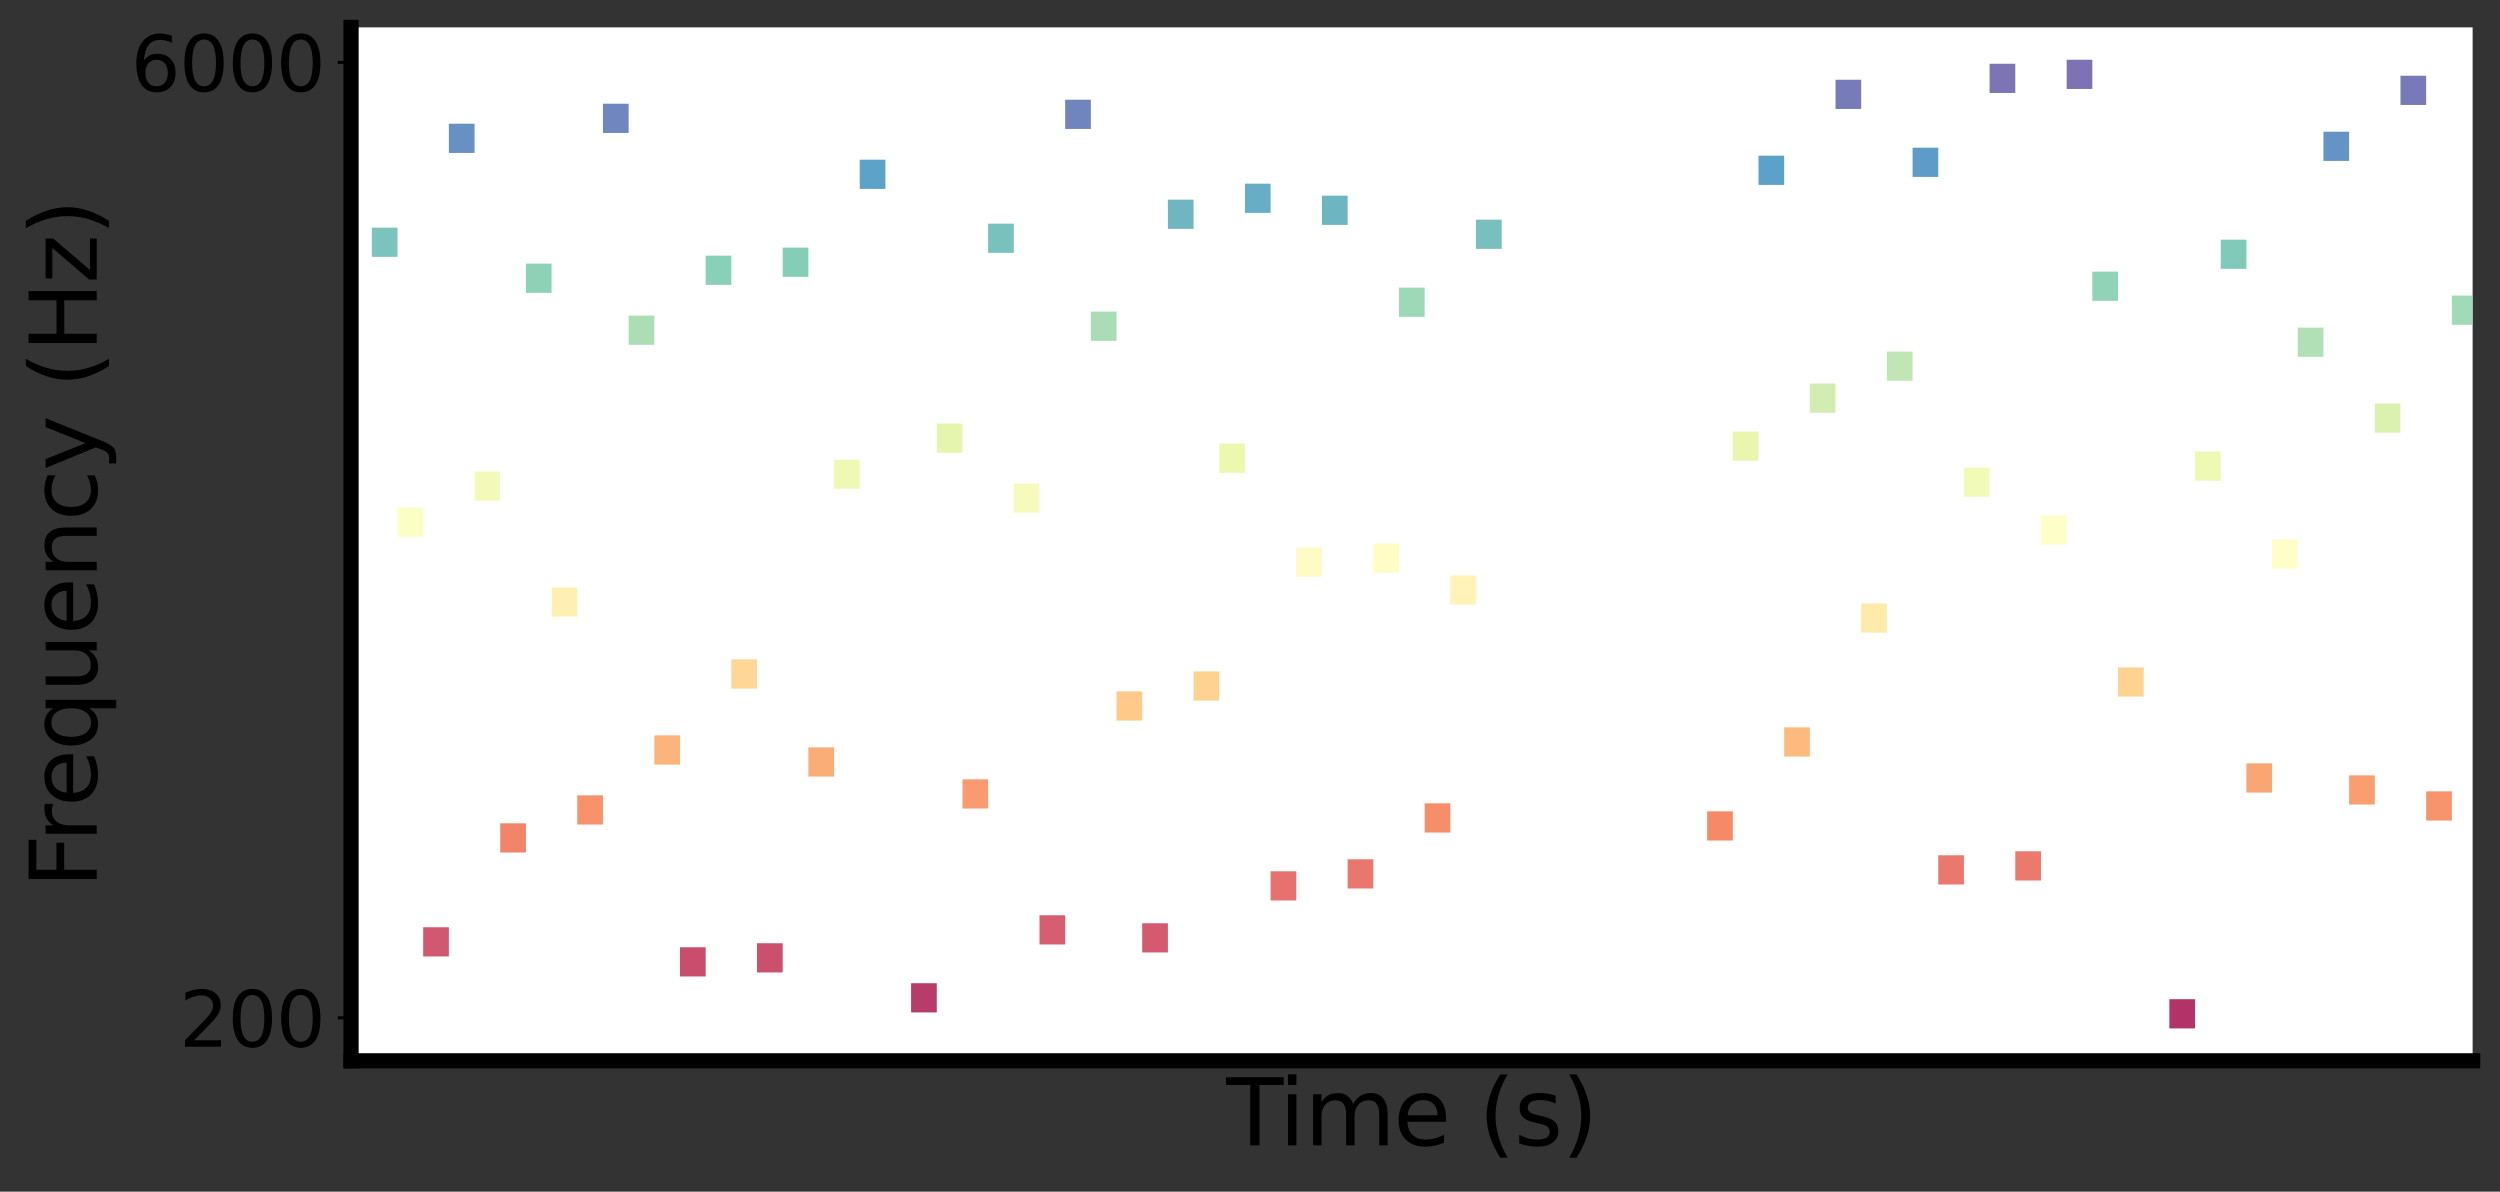 <?xml version="1.0" encoding="utf-8" standalone="no"?>
<!DOCTYPE svg PUBLIC "-//W3C//DTD SVG 1.1//EN"
  "http://www.w3.org/Graphics/SVG/1.1/DTD/svg11.dtd">
<svg xmlns:xlink="http://www.w3.org/1999/xlink" width="657.528pt" height="313.428pt" viewBox="0 0 657.528 313.428" xmlns="http://www.w3.org/2000/svg" version="1.1">
 <rect x="0" y="0" width="657.528" height="313.428" fill="#333333" stroke="none"/>
 <defs>
  <style type="text/css">*{stroke-linejoin: round; stroke-linecap: butt}</style>
 </defs>
 <g id="figure_1">
  <g id="patch_1">
   <path d="M 0 313.428 
L 657.528 313.428 
L 657.528 0 
L 0 0 
L 0 313.428 
z
" style="fill: none"/>
  </g>
  <g id="axes_1">
   <g id="patch_2">
    <path d="M 92.328 279 
L 650.327 279 
L 650.327 7.2 
L 92.328 7.2 
z
" style="fill: #ffffff"/>
   </g>
   <g id="patch_3">
    <path d="M 97.798 67.556 
L 104.552 67.556 
L 104.552 59.874 
L 97.798 59.874 
z
" clip-path="url(#p7bb2b0d4ec)" style="fill: #5ab4ab; opacity: 0.8"/>
   </g>
   <g id="patch_4">
    <path d="M 104.552 141.158 
L 111.305 141.158 
L 111.305 133.476 
L 104.552 133.476 
z
" clip-path="url(#p7bb2b0d4ec)" style="fill: #fafdb7; opacity: 0.8"/>
   </g>
   <g id="patch_5">
    <path d="M 111.305 251.56 
L 118.059 251.56 
L 118.059 243.878 
L 111.305 243.878 
z
" clip-path="url(#p7bb2b0d4ec)" style="fill: #c72e4c; opacity: 0.8"/>
   </g>
   <g id="patch_6">
    <path d="M 118.059 40.219 
L 124.813 40.219 
L 124.813 32.537 
L 118.059 32.537 
z
" clip-path="url(#p7bb2b0d4ec)" style="fill: #4175b4; opacity: 0.8"/>
   </g>
   <g id="patch_7">
    <path d="M 124.813 131.695 
L 131.566 131.695 
L 131.566 124.013 
L 124.813 124.013 
z
" clip-path="url(#p7bb2b0d4ec)" style="fill: #f0f9a7; opacity: 0.8"/>
   </g>
   <g id="patch_8">
    <path d="M 131.566 224.223 
L 138.32 224.223 
L 138.32 216.541 
L 131.566 216.541 
z
" clip-path="url(#p7bb2b0d4ec)" style="fill: #ef6645; opacity: 0.8"/>
   </g>
   <g id="patch_9">
    <path d="M 138.32 77.02 
L 145.073 77.02 
L 145.073 69.338 
L 138.32 69.338 
z
" clip-path="url(#p7bb2b0d4ec)" style="fill: #71c6a5; opacity: 0.8"/>
   </g>
   <g id="patch_10">
    <path d="M 145.073 162.187 
L 151.828 162.187 
L 151.828 154.505 
L 145.073 154.505 
z
" clip-path="url(#p7bb2b0d4ec)" style="fill: #feec9f; opacity: 0.8"/>
   </g>
   <g id="patch_11">
    <path d="M 151.828 216.862 
L 158.582 216.862 
L 158.582 209.18 
L 151.828 209.18 
z
" clip-path="url(#p7bb2b0d4ec)" style="fill: #f57748; opacity: 0.8"/>
   </g>
   <g id="patch_12">
    <path d="M 158.582 34.961 
L 165.335 34.961 
L 165.335 27.28 
L 158.582 27.28 
z
" clip-path="url(#p7bb2b0d4ec)" style="fill: #4b68ae; opacity: 0.8"/>
   </g>
   <g id="patch_13">
    <path d="M 165.335 90.688 
L 172.089 90.688 
L 172.089 83.006 
L 165.335 83.006 
z
" clip-path="url(#p7bb2b0d4ec)" style="fill: #97d5a4; opacity: 0.8"/>
   </g>
   <g id="patch_14">
    <path d="M 172.089 201.091 
L 178.843 201.091 
L 178.843 193.409 
L 172.089 193.409 
z
" clip-path="url(#p7bb2b0d4ec)" style="fill: #fba05b; opacity: 0.8"/>
   </g>
   <g id="patch_15">
    <path d="M 178.843 256.818 
L 185.597 256.818 
L 185.597 249.136 
L 178.843 249.136 
z
" clip-path="url(#p7bb2b0d4ec)" style="fill: #bc2249; opacity: 0.8"/>
   </g>
   <g id="patch_16">
    <path d="M 185.597 74.917 
L 192.35 74.917 
L 192.35 67.235 
L 185.597 67.235 
z
" clip-path="url(#p7bb2b0d4ec)" style="fill: #6bc4a5; opacity: 0.8"/>
   </g>
   <g id="patch_17">
    <path d="M 192.35 181.113 
L 199.103 181.113 
L 199.103 173.431 
L 192.35 173.431 
z
" clip-path="url(#p7bb2b0d4ec)" style="fill: #fecc7b; opacity: 0.8"/>
   </g>
   <g id="patch_18">
    <path d="M 199.103 255.766 
L 205.857 255.766 
L 205.857 248.084 
L 199.103 248.084 
z
" clip-path="url(#p7bb2b0d4ec)" style="fill: #be254a; opacity: 0.8"/>
   </g>
   <g id="patch_19">
    <path d="M 205.857 72.814 
L 212.611 72.814 
L 212.611 65.132 
L 205.857 65.132 
z
" clip-path="url(#p7bb2b0d4ec)" style="fill: #66c2a5; opacity: 0.8"/>
   </g>
   <g id="patch_20">
    <path d="M 212.611 204.245 
L 219.364 204.245 
L 219.364 196.563 
L 212.611 196.563 
z
" clip-path="url(#p7bb2b0d4ec)" style="fill: #fa9857; opacity: 0.8"/>
   </g>
   <g id="patch_21">
    <path d="M 219.364 128.541 
L 226.118 128.541 
L 226.118 120.859 
L 219.364 120.859 
z
" clip-path="url(#p7bb2b0d4ec)" style="fill: #ecf7a1; opacity: 0.8"/>
   </g>
   <g id="patch_22">
    <path d="M 226.118 49.682 
L 232.872 49.682 
L 232.872 42 
L 226.118 42 
z
" clip-path="url(#p7bb2b0d4ec)" style="fill: #358bbc; opacity: 0.8"/>
   </g>
   <g id="patch_23">
    <path d="M 239.63 266.281 
L 246.384 266.281 
L 246.384 258.599 
L 239.63 258.599 
z
" clip-path="url(#p7bb2b0d4ec)" style="fill: #a70b44; opacity: 0.8"/>
   </g>
   <g id="patch_24">
    <path d="M 246.384 119.078 
L 253.138 119.078 
L 253.138 111.396 
L 246.384 111.396 
z
" clip-path="url(#p7bb2b0d4ec)" style="fill: #dff299; opacity: 0.8"/>
   </g>
   <g id="patch_25">
    <path d="M 253.138 212.657 
L 259.891 212.657 
L 259.891 204.975 
L 253.138 204.975 
z
" clip-path="url(#p7bb2b0d4ec)" style="fill: #f7814c; opacity: 0.8"/>
   </g>
   <g id="patch_26">
    <path d="M 259.891 66.505 
L 266.645 66.505 
L 266.645 58.823 
L 259.891 58.823 
z
" clip-path="url(#p7bb2b0d4ec)" style="fill: #58b2ac; opacity: 0.8"/>
   </g>
   <g id="patch_27">
    <path d="M 266.645 134.849 
L 273.399 134.849 
L 273.399 127.167 
L 266.645 127.167 
z
" clip-path="url(#p7bb2b0d4ec)" style="fill: #f3faac; opacity: 0.8"/>
   </g>
   <g id="patch_28">
    <path d="M 273.399 248.406 
L 280.153 248.406 
L 280.153 240.724 
L 273.399 240.724 
z
" clip-path="url(#p7bb2b0d4ec)" style="fill: #cd364d; opacity: 0.8"/>
   </g>
   <g id="patch_29">
    <path d="M 280.153 33.91 
L 286.906 33.91 
L 286.906 26.228 
L 280.153 26.228 
z
" clip-path="url(#p7bb2b0d4ec)" style="fill: #4d65ad; opacity: 0.8"/>
   </g>
   <g id="patch_30">
    <path d="M 286.906 89.637 
L 293.659 89.637 
L 293.659 81.955 
L 286.906 81.955 
z
" clip-path="url(#p7bb2b0d4ec)" style="fill: #94d4a4; opacity: 0.8"/>
   </g>
   <g id="patch_31">
    <path d="M 293.659 189.525 
L 300.414 189.525 
L 300.414 181.843 
L 293.659 181.843 
z
" clip-path="url(#p7bb2b0d4ec)" style="fill: #fdbb6c; opacity: 0.8"/>
   </g>
   <g id="patch_32">
    <path d="M 300.414 250.509 
L 307.167 250.509 
L 307.167 242.827 
L 300.414 242.827 
z
" clip-path="url(#p7bb2b0d4ec)" style="fill: #c9314c; opacity: 0.8"/>
   </g>
   <g id="patch_33">
    <path d="M 307.167 60.196 
L 313.92 60.196 
L 313.92 52.514 
L 307.167 52.514 
z
" clip-path="url(#p7bb2b0d4ec)" style="fill: #4ba4b1; opacity: 0.8"/>
   </g>
   <g id="patch_34">
    <path d="M 313.92 184.267 
L 320.674 184.267 
L 320.674 176.586 
L 313.92 176.586 
z
" clip-path="url(#p7bb2b0d4ec)" style="fill: #fdc776; opacity: 0.8"/>
   </g>
   <g id="patch_35">
    <path d="M 320.674 124.335 
L 327.428 124.335 
L 327.428 116.653 
L 320.674 116.653 
z
" clip-path="url(#p7bb2b0d4ec)" style="fill: #e8f69b; opacity: 0.8"/>
   </g>
   <g id="patch_36">
    <path d="M 327.428 55.99 
L 334.182 55.99 
L 334.182 48.309 
L 327.428 48.309 
z
" clip-path="url(#p7bb2b0d4ec)" style="fill: #4199b6; opacity: 0.8"/>
   </g>
   <g id="patch_37">
    <path d="M 334.182 236.84 
L 340.936 236.84 
L 340.936 229.158 
L 334.182 229.158 
z
" clip-path="url(#p7bb2b0d4ec)" style="fill: #df4e4b; opacity: 0.8"/>
   </g>
   <g id="patch_38">
    <path d="M 340.936 151.673 
L 347.689 151.673 
L 347.689 143.991 
L 340.936 143.991 
z
" clip-path="url(#p7bb2b0d4ec)" style="fill: #fffab6; opacity: 0.8"/>
   </g>
   <g id="patch_39">
    <path d="M 347.689 59.145 
L 354.443 59.145 
L 354.443 51.463 
L 347.689 51.463 
z
" clip-path="url(#p7bb2b0d4ec)" style="fill: #49a2b2; opacity: 0.8"/>
   </g>
   <g id="patch_40">
    <path d="M 354.443 233.686 
L 361.197 233.686 
L 361.197 226.004 
L 354.443 226.004 
z
" clip-path="url(#p7bb2b0d4ec)" style="fill: #e45549; opacity: 0.8"/>
   </g>
   <g id="patch_41">
    <path d="M 361.197 150.621 
L 367.95 150.621 
L 367.95 142.939 
L 361.197 142.939 
z
" clip-path="url(#p7bb2b0d4ec)" style="fill: #fffbb8; opacity: 0.8"/>
   </g>
   <g id="patch_42">
    <path d="M 367.95 83.328 
L 374.704 83.328 
L 374.704 75.646 
L 367.95 75.646 
z
" clip-path="url(#p7bb2b0d4ec)" style="fill: #84cea5; opacity: 0.8"/>
   </g>
   <g id="patch_43">
    <path d="M 374.704 218.965 
L 381.458 218.965 
L 381.458 211.283 
L 374.704 211.283 
z
" clip-path="url(#p7bb2b0d4ec)" style="fill: #f57245; opacity: 0.8"/>
   </g>
   <g id="patch_44">
    <path d="M 381.458 159.033 
L 388.212 159.033 
L 388.212 151.351 
L 381.458 151.351 
z
" clip-path="url(#p7bb2b0d4ec)" style="fill: #fff0a6; opacity: 0.8"/>
   </g>
   <g id="patch_45">
    <path d="M 388.212 65.454 
L 394.966 65.454 
L 394.966 57.772 
L 388.212 57.772 
z
" clip-path="url(#p7bb2b0d4ec)" style="fill: #56b0ad; opacity: 0.8"/>
   </g>
   <g id="patch_46">
    <path d="M 448.996 221.068 
L 455.749 221.068 
L 455.749 213.386 
L 448.996 213.386 
z
" clip-path="url(#p7bb2b0d4ec)" style="fill: #f46d43; opacity: 0.8"/>
   </g>
   <g id="patch_47">
    <path d="M 455.749 121.18 
L 462.502 121.18 
L 462.502 113.498 
L 455.749 113.498 
z
" clip-path="url(#p7bb2b0d4ec)" style="fill: #e4f498; opacity: 0.8"/>
   </g>
   <g id="patch_48">
    <path d="M 462.502 48.63 
L 469.256 48.63 
L 469.256 40.948 
L 462.502 40.948 
z
" clip-path="url(#p7bb2b0d4ec)" style="fill: #3389bd; opacity: 0.8"/>
   </g>
   <g id="patch_49">
    <path d="M 469.256 198.988 
L 476.011 198.988 
L 476.011 191.306 
L 469.256 191.306 
z
" clip-path="url(#p7bb2b0d4ec)" style="fill: #fca85e; opacity: 0.8"/>
   </g>
   <g id="patch_50">
    <path d="M 476.011 108.563 
L 482.764 108.563 
L 482.764 100.881 
L 476.011 100.881 
z
" clip-path="url(#p7bb2b0d4ec)" style="fill: #c6e89f; opacity: 0.8"/>
   </g>
   <g id="patch_51">
    <path d="M 482.764 28.653 
L 489.517 28.653 
L 489.517 20.971 
L 482.764 20.971 
z
" clip-path="url(#p7bb2b0d4ec)" style="fill: #555aa7; opacity: 0.8"/>
   </g>
   <g id="patch_52">
    <path d="M 489.517 166.393 
L 496.272 166.393 
L 496.272 158.711 
L 489.517 158.711 
z
" clip-path="url(#p7bb2b0d4ec)" style="fill: #fee695; opacity: 0.8"/>
   </g>
   <g id="patch_53">
    <path d="M 496.272 100.151 
L 503.029 100.151 
L 503.029 92.469 
L 496.272 92.469 
z
" clip-path="url(#p7bb2b0d4ec)" style="fill: #b1dfa3; opacity: 0.8"/>
   </g>
   <g id="patch_54">
    <path d="M 503.029 46.527 
L 509.783 46.527 
L 509.783 38.845 
L 503.029 38.845 
z
" clip-path="url(#p7bb2b0d4ec)" style="fill: #3682ba; opacity: 0.8"/>
   </g>
   <g id="patch_55">
    <path d="M 509.783 232.634 
L 516.536 232.634 
L 516.536 224.952 
L 509.783 224.952 
z
" clip-path="url(#p7bb2b0d4ec)" style="fill: #e55749; opacity: 0.8"/>
   </g>
   <g id="patch_56">
    <path d="M 516.536 130.643 
L 523.29 130.643 
L 523.29 122.962 
L 516.536 122.962 
z
" clip-path="url(#p7bb2b0d4ec)" style="fill: #eff9a6; opacity: 0.8"/>
   </g>
   <g id="patch_57">
    <path d="M 523.29 24.447 
L 530.044 24.447 
L 530.044 16.765 
L 523.29 16.765 
z
" clip-path="url(#p7bb2b0d4ec)" style="fill: #5c51a3; opacity: 0.8"/>
   </g>
   <g id="patch_58">
    <path d="M 530.044 231.583 
L 536.797 231.583 
L 536.797 223.901 
L 530.044 223.901 
z
" clip-path="url(#p7bb2b0d4ec)" style="fill: #e75948; opacity: 0.8"/>
   </g>
   <g id="patch_59">
    <path d="M 536.797 143.261 
L 543.552 143.261 
L 543.552 135.579 
L 536.797 135.579 
z
" clip-path="url(#p7bb2b0d4ec)" style="fill: #fcfeba; opacity: 0.8"/>
   </g>
   <g id="patch_60">
    <path d="M 543.552 23.396 
L 550.305 23.396 
L 550.305 15.714 
L 543.552 15.714 
z
" clip-path="url(#p7bb2b0d4ec)" style="fill: #5e4fa2; opacity: 0.8"/>
   </g>
   <g id="patch_61">
    <path d="M 550.305 79.122 
L 557.059 79.122 
L 557.059 71.44 
L 550.305 71.44 
z
" clip-path="url(#p7bb2b0d4ec)" style="fill: #76c8a5; opacity: 0.8"/>
   </g>
   <g id="patch_62">
    <path d="M 557.059 183.216 
L 563.813 183.216 
L 563.813 175.534 
L 557.059 175.534 
z
" clip-path="url(#p7bb2b0d4ec)" style="fill: #fec877; opacity: 0.8"/>
   </g>
   <g id="patch_63">
    <path d="M 570.567 270.486 
L 577.321 270.486 
L 577.321 262.804 
L 570.567 262.804 
z
" clip-path="url(#p7bb2b0d4ec)" style="fill: #9e0142; opacity: 0.8"/>
   </g>
   <g id="patch_64">
    <path d="M 577.321 126.438 
L 584.074 126.438 
L 584.074 118.756 
L 577.321 118.756 
z
" clip-path="url(#p7bb2b0d4ec)" style="fill: #eaf79e; opacity: 0.8"/>
   </g>
   <g id="patch_65">
    <path d="M 584.074 70.711 
L 590.828 70.711 
L 590.828 63.029 
L 584.074 63.029 
z
" clip-path="url(#p7bb2b0d4ec)" style="fill: #62bda7; opacity: 0.8"/>
   </g>
   <g id="patch_66">
    <path d="M 590.828 208.451 
L 597.582 208.451 
L 597.582 200.769 
L 590.828 200.769 
z
" clip-path="url(#p7bb2b0d4ec)" style="fill: #f98e52; opacity: 0.8"/>
   </g>
   <g id="patch_67">
    <path d="M 597.582 149.57 
L 604.335 149.57 
L 604.335 141.888 
L 597.582 141.888 
z
" clip-path="url(#p7bb2b0d4ec)" style="fill: #fffcba; opacity: 0.8"/>
   </g>
   <g id="patch_68">
    <path d="M 604.335 93.843 
L 611.089 93.843 
L 611.089 86.161 
L 604.335 86.161 
z
" clip-path="url(#p7bb2b0d4ec)" style="fill: #9fd8a4; opacity: 0.8"/>
   </g>
   <g id="patch_69">
    <path d="M 611.089 42.322 
L 617.843 42.322 
L 617.843 34.64 
L 611.089 34.64 
z
" clip-path="url(#p7bb2b0d4ec)" style="fill: #3d79b6; opacity: 0.8"/>
   </g>
   <g id="patch_70">
    <path d="M 617.843 211.605 
L 624.596 211.605 
L 624.596 203.923 
L 617.843 203.923 
z
" clip-path="url(#p7bb2b0d4ec)" style="fill: #f8864f; opacity: 0.8"/>
   </g>
   <g id="patch_71">
    <path d="M 624.596 113.82 
L 631.35 113.82 
L 631.35 106.138 
L 624.596 106.138 
z
" clip-path="url(#p7bb2b0d4ec)" style="fill: #d1ed9c; opacity: 0.8"/>
   </g>
   <g id="patch_72">
    <path d="M 631.35 27.601 
L 638.104 27.601 
L 638.104 19.919 
L 631.35 19.919 
z
" clip-path="url(#p7bb2b0d4ec)" style="fill: #5758a6; opacity: 0.8"/>
   </g>
   <g id="patch_73">
    <path d="M 638.104 215.811 
L 644.857 215.811 
L 644.857 208.129 
L 638.104 208.129 
z
" clip-path="url(#p7bb2b0d4ec)" style="fill: #f67a49; opacity: 0.8"/>
   </g>
   <g id="patch_74">
    <path d="M 644.857 85.431 
L 651.611 85.431 
L 651.611 77.749 
L 644.857 77.749 
z
" clip-path="url(#p7bb2b0d4ec)" style="fill: #89d0a4; opacity: 0.8"/>
   </g>
   <g id="matplotlib.axis_1">
    <g id="xtick_1"/>
    <g id="xtick_2"/>
    <g id="xtick_3"/>
    <g id="xtick_4"/>
    <g id="xtick_5"/>
    <g id="xtick_6"/>
    <g id="text_1">
     <!-- Time (s) -->
     <g transform="translate(322.538 301.236)scale(0.24 -0.24)">
      <defs>
       <path id="DejaVuSans-54" d="M -19 4666 
L 3928 4666 
L 3928 4134 
L 2272 4134 
L 2272 0 
L 1638 0 
L 1638 4134 
L -19 4134 
L -19 4666 
z
" transform="scale(0.016)"/>
       <path id="DejaVuSans-69" d="M 603 3500 
L 1178 3500 
L 1178 0 
L 603 0 
L 603 3500 
z
M 603 4863 
L 1178 4863 
L 1178 4134 
L 603 4134 
L 603 4863 
z
" transform="scale(0.016)"/>
       <path id="DejaVuSans-6d" d="M 3328 2828 
Q 3544 3216 3844 3400 
Q 4144 3584 4550 3584 
Q 5097 3584 5394 3201 
Q 5691 2819 5691 2113 
L 5691 0 
L 5113 0 
L 5113 2094 
Q 5113 2597 4934 2840 
Q 4756 3084 4391 3084 
Q 3944 3084 3684 2787 
Q 3425 2491 3425 1978 
L 3425 0 
L 2847 0 
L 2847 2094 
Q 2847 2600 2669 2842 
Q 2491 3084 2119 3084 
Q 1678 3084 1418 2786 
Q 1159 2488 1159 1978 
L 1159 0 
L 581 0 
L 581 3500 
L 1159 3500 
L 1159 2956 
Q 1356 3278 1631 3431 
Q 1906 3584 2284 3584 
Q 2666 3584 2933 3390 
Q 3200 3197 3328 2828 
z
" transform="scale(0.016)"/>
       <path id="DejaVuSans-65" d="M 3597 1894 
L 3597 1613 
L 953 1613 
Q 991 1019 1311 708 
Q 1631 397 2203 397 
Q 2534 397 2845 478 
Q 3156 559 3463 722 
L 3463 178 
Q 3153 47 2828 -22 
Q 2503 -91 2169 -91 
Q 1331 -91 842 396 
Q 353 884 353 1716 
Q 353 2575 817 3079 
Q 1281 3584 2069 3584 
Q 2775 3584 3186 3129 
Q 3597 2675 3597 1894 
z
M 3022 2063 
Q 3016 2534 2758 2815 
Q 2500 3097 2075 3097 
Q 1594 3097 1305 2825 
Q 1016 2553 972 2059 
L 3022 2063 
z
" transform="scale(0.016)"/>
       <path id="DejaVuSans-20" transform="scale(0.016)"/>
       <path id="DejaVuSans-28" d="M 1984 4856 
Q 1566 4138 1362 3434 
Q 1159 2731 1159 2009 
Q 1159 1288 1364 580 
Q 1569 -128 1984 -844 
L 1484 -844 
Q 1016 -109 783 600 
Q 550 1309 550 2009 
Q 550 2706 781 3412 
Q 1013 4119 1484 4856 
L 1984 4856 
z
" transform="scale(0.016)"/>
       <path id="DejaVuSans-73" d="M 2834 3397 
L 2834 2853 
Q 2591 2978 2328 3040 
Q 2066 3103 1784 3103 
Q 1356 3103 1142 2972 
Q 928 2841 928 2578 
Q 928 2378 1081 2264 
Q 1234 2150 1697 2047 
L 1894 2003 
Q 2506 1872 2764 1633 
Q 3022 1394 3022 966 
Q 3022 478 2636 193 
Q 2250 -91 1575 -91 
Q 1294 -91 989 -36 
Q 684 19 347 128 
L 347 722 
Q 666 556 975 473 
Q 1284 391 1588 391 
Q 1994 391 2212 530 
Q 2431 669 2431 922 
Q 2431 1156 2273 1281 
Q 2116 1406 1581 1522 
L 1381 1569 
Q 847 1681 609 1914 
Q 372 2147 372 2553 
Q 372 3047 722 3315 
Q 1072 3584 1716 3584 
Q 2034 3584 2315 3537 
Q 2597 3491 2834 3397 
z
" transform="scale(0.016)"/>
       <path id="DejaVuSans-29" d="M 513 4856 
L 1013 4856 
Q 1481 4119 1714 3412 
Q 1947 2706 1947 2009 
Q 1947 1309 1714 600 
Q 1481 -109 1013 -844 
L 513 -844 
Q 928 -128 1133 580 
Q 1338 1288 1338 2009 
Q 1338 2731 1133 3434 
Q 928 4138 513 4856 
z
" transform="scale(0.016)"/>
      </defs>
      <use xlink:href="#DejaVuSans-54"/>
      <use xlink:href="#DejaVuSans-69" x="57.959"/>
      <use xlink:href="#DejaVuSans-6d" x="85.742"/>
      <use xlink:href="#DejaVuSans-65" x="183.154"/>
      <use xlink:href="#DejaVuSans-20" x="244.678"/>
      <use xlink:href="#DejaVuSans-28" x="276.465"/>
      <use xlink:href="#DejaVuSans-73" x="315.479"/>
      <use xlink:href="#DejaVuSans-29" x="367.578"/>
     </g>
    </g>
   </g>
   <g id="matplotlib.axis_2">
    <g id="ytick_1">
     <g id="line2d_1">
      <defs>
       <path id="m8c62462bee" d="M 0 0 
L -3.5 0 
" style="stroke: #000000; stroke-width: 0.8"/>
      </defs>
      <g>
       <use xlink:href="#m8c62462bee" x="92.328" y="267.697" style="stroke: #000000; stroke-width: 0.8"/>
      </g>
     </g>
     <g id="text_2">
      <!-- 200 -->
      <g transform="translate(47.153 275.295)scale(0.2 -0.2)">
       <defs>
        <path id="DejaVuSans-32" d="M 1228 531 
L 3431 531 
L 3431 0 
L 469 0 
L 469 531 
Q 828 903 1448 1529 
Q 2069 2156 2228 2338 
Q 2531 2678 2651 2914 
Q 2772 3150 2772 3378 
Q 2772 3750 2511 3984 
Q 2250 4219 1831 4219 
Q 1534 4219 1204 4116 
Q 875 4013 500 3803 
L 500 4441 
Q 881 4594 1212 4672 
Q 1544 4750 1819 4750 
Q 2544 4750 2975 4387 
Q 3406 4025 3406 3419 
Q 3406 3131 3298 2873 
Q 3191 2616 2906 2266 
Q 2828 2175 2409 1742 
Q 1991 1309 1228 531 
z
" transform="scale(0.016)"/>
        <path id="DejaVuSans-30" d="M 2034 4250 
Q 1547 4250 1301 3770 
Q 1056 3291 1056 2328 
Q 1056 1369 1301 889 
Q 1547 409 2034 409 
Q 2525 409 2770 889 
Q 3016 1369 3016 2328 
Q 3016 3291 2770 3770 
Q 2525 4250 2034 4250 
z
M 2034 4750 
Q 2819 4750 3233 4129 
Q 3647 3509 3647 2328 
Q 3647 1150 3233 529 
Q 2819 -91 2034 -91 
Q 1250 -91 836 529 
Q 422 1150 422 2328 
Q 422 3509 836 4129 
Q 1250 4750 2034 4750 
z
" transform="scale(0.016)"/>
       </defs>
       <use xlink:href="#DejaVuSans-32"/>
       <use xlink:href="#DejaVuSans-30" x="63.623"/>
       <use xlink:href="#DejaVuSans-30" x="127.246"/>
      </g>
     </g>
    </g>
    <g id="ytick_2">
     <g id="line2d_2">
      <g>
       <use xlink:href="#m8c62462bee" x="92.328" y="16.4" style="stroke: #000000; stroke-width: 0.8"/>
      </g>
     </g>
     <g id="text_3">
      <!-- 6000 -->
      <g transform="translate(34.428 23.999)scale(0.2 -0.2)">
       <defs>
        <path id="DejaVuSans-36" d="M 2113 2584 
Q 1688 2584 1439 2293 
Q 1191 2003 1191 1497 
Q 1191 994 1439 701 
Q 1688 409 2113 409 
Q 2538 409 2786 701 
Q 3034 994 3034 1497 
Q 3034 2003 2786 2293 
Q 2538 2584 2113 2584 
z
M 3366 4563 
L 3366 3988 
Q 3128 4100 2886 4159 
Q 2644 4219 2406 4219 
Q 1781 4219 1451 3797 
Q 1122 3375 1075 2522 
Q 1259 2794 1537 2939 
Q 1816 3084 2150 3084 
Q 2853 3084 3261 2657 
Q 3669 2231 3669 1497 
Q 3669 778 3244 343 
Q 2819 -91 2113 -91 
Q 1303 -91 875 529 
Q 447 1150 447 2328 
Q 447 3434 972 4092 
Q 1497 4750 2381 4750 
Q 2619 4750 2861 4703 
Q 3103 4656 3366 4563 
z
" transform="scale(0.016)"/>
       </defs>
       <use xlink:href="#DejaVuSans-36"/>
       <use xlink:href="#DejaVuSans-30" x="63.623"/>
       <use xlink:href="#DejaVuSans-30" x="127.246"/>
       <use xlink:href="#DejaVuSans-30" x="190.869"/>
      </g>
     </g>
    </g>
    <g id="text_4">
     <!-- Frequency (Hz) -->
     <g transform="translate(25.436 233.591)rotate(-90)scale(0.24 -0.24)">
      <defs>
       <path id="DejaVuSans-46" d="M 628 4666 
L 3309 4666 
L 3309 4134 
L 1259 4134 
L 1259 2759 
L 3109 2759 
L 3109 2228 
L 1259 2228 
L 1259 0 
L 628 0 
L 628 4666 
z
" transform="scale(0.016)"/>
       <path id="DejaVuSans-72" d="M 2631 2963 
Q 2534 3019 2420 3045 
Q 2306 3072 2169 3072 
Q 1681 3072 1420 2755 
Q 1159 2438 1159 1844 
L 1159 0 
L 581 0 
L 581 3500 
L 1159 3500 
L 1159 2956 
Q 1341 3275 1631 3429 
Q 1922 3584 2338 3584 
Q 2397 3584 2469 3576 
Q 2541 3569 2628 3553 
L 2631 2963 
z
" transform="scale(0.016)"/>
       <path id="DejaVuSans-71" d="M 947 1747 
Q 947 1113 1208 752 
Q 1469 391 1925 391 
Q 2381 391 2643 752 
Q 2906 1113 2906 1747 
Q 2906 2381 2643 2742 
Q 2381 3103 1925 3103 
Q 1469 3103 1208 2742 
Q 947 2381 947 1747 
z
M 2906 525 
Q 2725 213 2448 61 
Q 2172 -91 1784 -91 
Q 1150 -91 751 415 
Q 353 922 353 1747 
Q 353 2572 751 3078 
Q 1150 3584 1784 3584 
Q 2172 3584 2448 3432 
Q 2725 3281 2906 2969 
L 2906 3500 
L 3481 3500 
L 3481 -1331 
L 2906 -1331 
L 2906 525 
z
" transform="scale(0.016)"/>
       <path id="DejaVuSans-75" d="M 544 1381 
L 544 3500 
L 1119 3500 
L 1119 1403 
Q 1119 906 1312 657 
Q 1506 409 1894 409 
Q 2359 409 2629 706 
Q 2900 1003 2900 1516 
L 2900 3500 
L 3475 3500 
L 3475 0 
L 2900 0 
L 2900 538 
Q 2691 219 2414 64 
Q 2138 -91 1772 -91 
Q 1169 -91 856 284 
Q 544 659 544 1381 
z
M 1991 3584 
L 1991 3584 
z
" transform="scale(0.016)"/>
       <path id="DejaVuSans-6e" d="M 3513 2113 
L 3513 0 
L 2938 0 
L 2938 2094 
Q 2938 2591 2744 2837 
Q 2550 3084 2163 3084 
Q 1697 3084 1428 2787 
Q 1159 2491 1159 1978 
L 1159 0 
L 581 0 
L 581 3500 
L 1159 3500 
L 1159 2956 
Q 1366 3272 1645 3428 
Q 1925 3584 2291 3584 
Q 2894 3584 3203 3211 
Q 3513 2838 3513 2113 
z
" transform="scale(0.016)"/>
       <path id="DejaVuSans-63" d="M 3122 3366 
L 3122 2828 
Q 2878 2963 2633 3030 
Q 2388 3097 2138 3097 
Q 1578 3097 1268 2742 
Q 959 2388 959 1747 
Q 959 1106 1268 751 
Q 1578 397 2138 397 
Q 2388 397 2633 464 
Q 2878 531 3122 666 
L 3122 134 
Q 2881 22 2623 -34 
Q 2366 -91 2075 -91 
Q 1284 -91 818 406 
Q 353 903 353 1747 
Q 353 2603 823 3093 
Q 1294 3584 2113 3584 
Q 2378 3584 2631 3529 
Q 2884 3475 3122 3366 
z
" transform="scale(0.016)"/>
       <path id="DejaVuSans-79" d="M 2059 -325 
Q 1816 -950 1584 -1140 
Q 1353 -1331 966 -1331 
L 506 -1331 
L 506 -850 
L 844 -850 
Q 1081 -850 1212 -737 
Q 1344 -625 1503 -206 
L 1606 56 
L 191 3500 
L 800 3500 
L 1894 763 
L 2988 3500 
L 3597 3500 
L 2059 -325 
z
" transform="scale(0.016)"/>
       <path id="DejaVuSans-48" d="M 628 4666 
L 1259 4666 
L 1259 2753 
L 3553 2753 
L 3553 4666 
L 4184 4666 
L 4184 0 
L 3553 0 
L 3553 2222 
L 1259 2222 
L 1259 0 
L 628 0 
L 628 4666 
z
" transform="scale(0.016)"/>
       <path id="DejaVuSans-7a" d="M 353 3500 
L 3084 3500 
L 3084 2975 
L 922 459 
L 3084 459 
L 3084 0 
L 275 0 
L 275 525 
L 2438 3041 
L 353 3041 
L 353 3500 
z
" transform="scale(0.016)"/>
      </defs>
      <use xlink:href="#DejaVuSans-46"/>
      <use xlink:href="#DejaVuSans-72" x="50.27"/>
      <use xlink:href="#DejaVuSans-65" x="89.133"/>
      <use xlink:href="#DejaVuSans-71" x="150.656"/>
      <use xlink:href="#DejaVuSans-75" x="214.133"/>
      <use xlink:href="#DejaVuSans-65" x="277.512"/>
      <use xlink:href="#DejaVuSans-6e" x="339.035"/>
      <use xlink:href="#DejaVuSans-63" x="402.414"/>
      <use xlink:href="#DejaVuSans-79" x="457.395"/>
      <use xlink:href="#DejaVuSans-20" x="516.574"/>
      <use xlink:href="#DejaVuSans-28" x="548.361"/>
      <use xlink:href="#DejaVuSans-48" x="587.375"/>
      <use xlink:href="#DejaVuSans-7a" x="662.57"/>
      <use xlink:href="#DejaVuSans-29" x="715.061"/>
     </g>
    </g>
   </g>
   <g id="patch_75">
    <path d="M 92.328 279 
L 92.328 7.2 
" style="fill: none; stroke: #000000; stroke-width: 4; stroke-linejoin: miter; stroke-linecap: square"/>
   </g>
   <g id="patch_76">
    <path d="M 92.328 279 
L 650.327 279 
" style="fill: none; stroke: #000000; stroke-width: 4; stroke-linejoin: miter; stroke-linecap: square"/>
   </g>
  </g>
 </g>
 <defs>
  <clipPath id="p7bb2b0d4ec">
   <rect x="92.328" y="7.2" width="558" height="271.8"/>
  </clipPath>
 </defs>
</svg>
